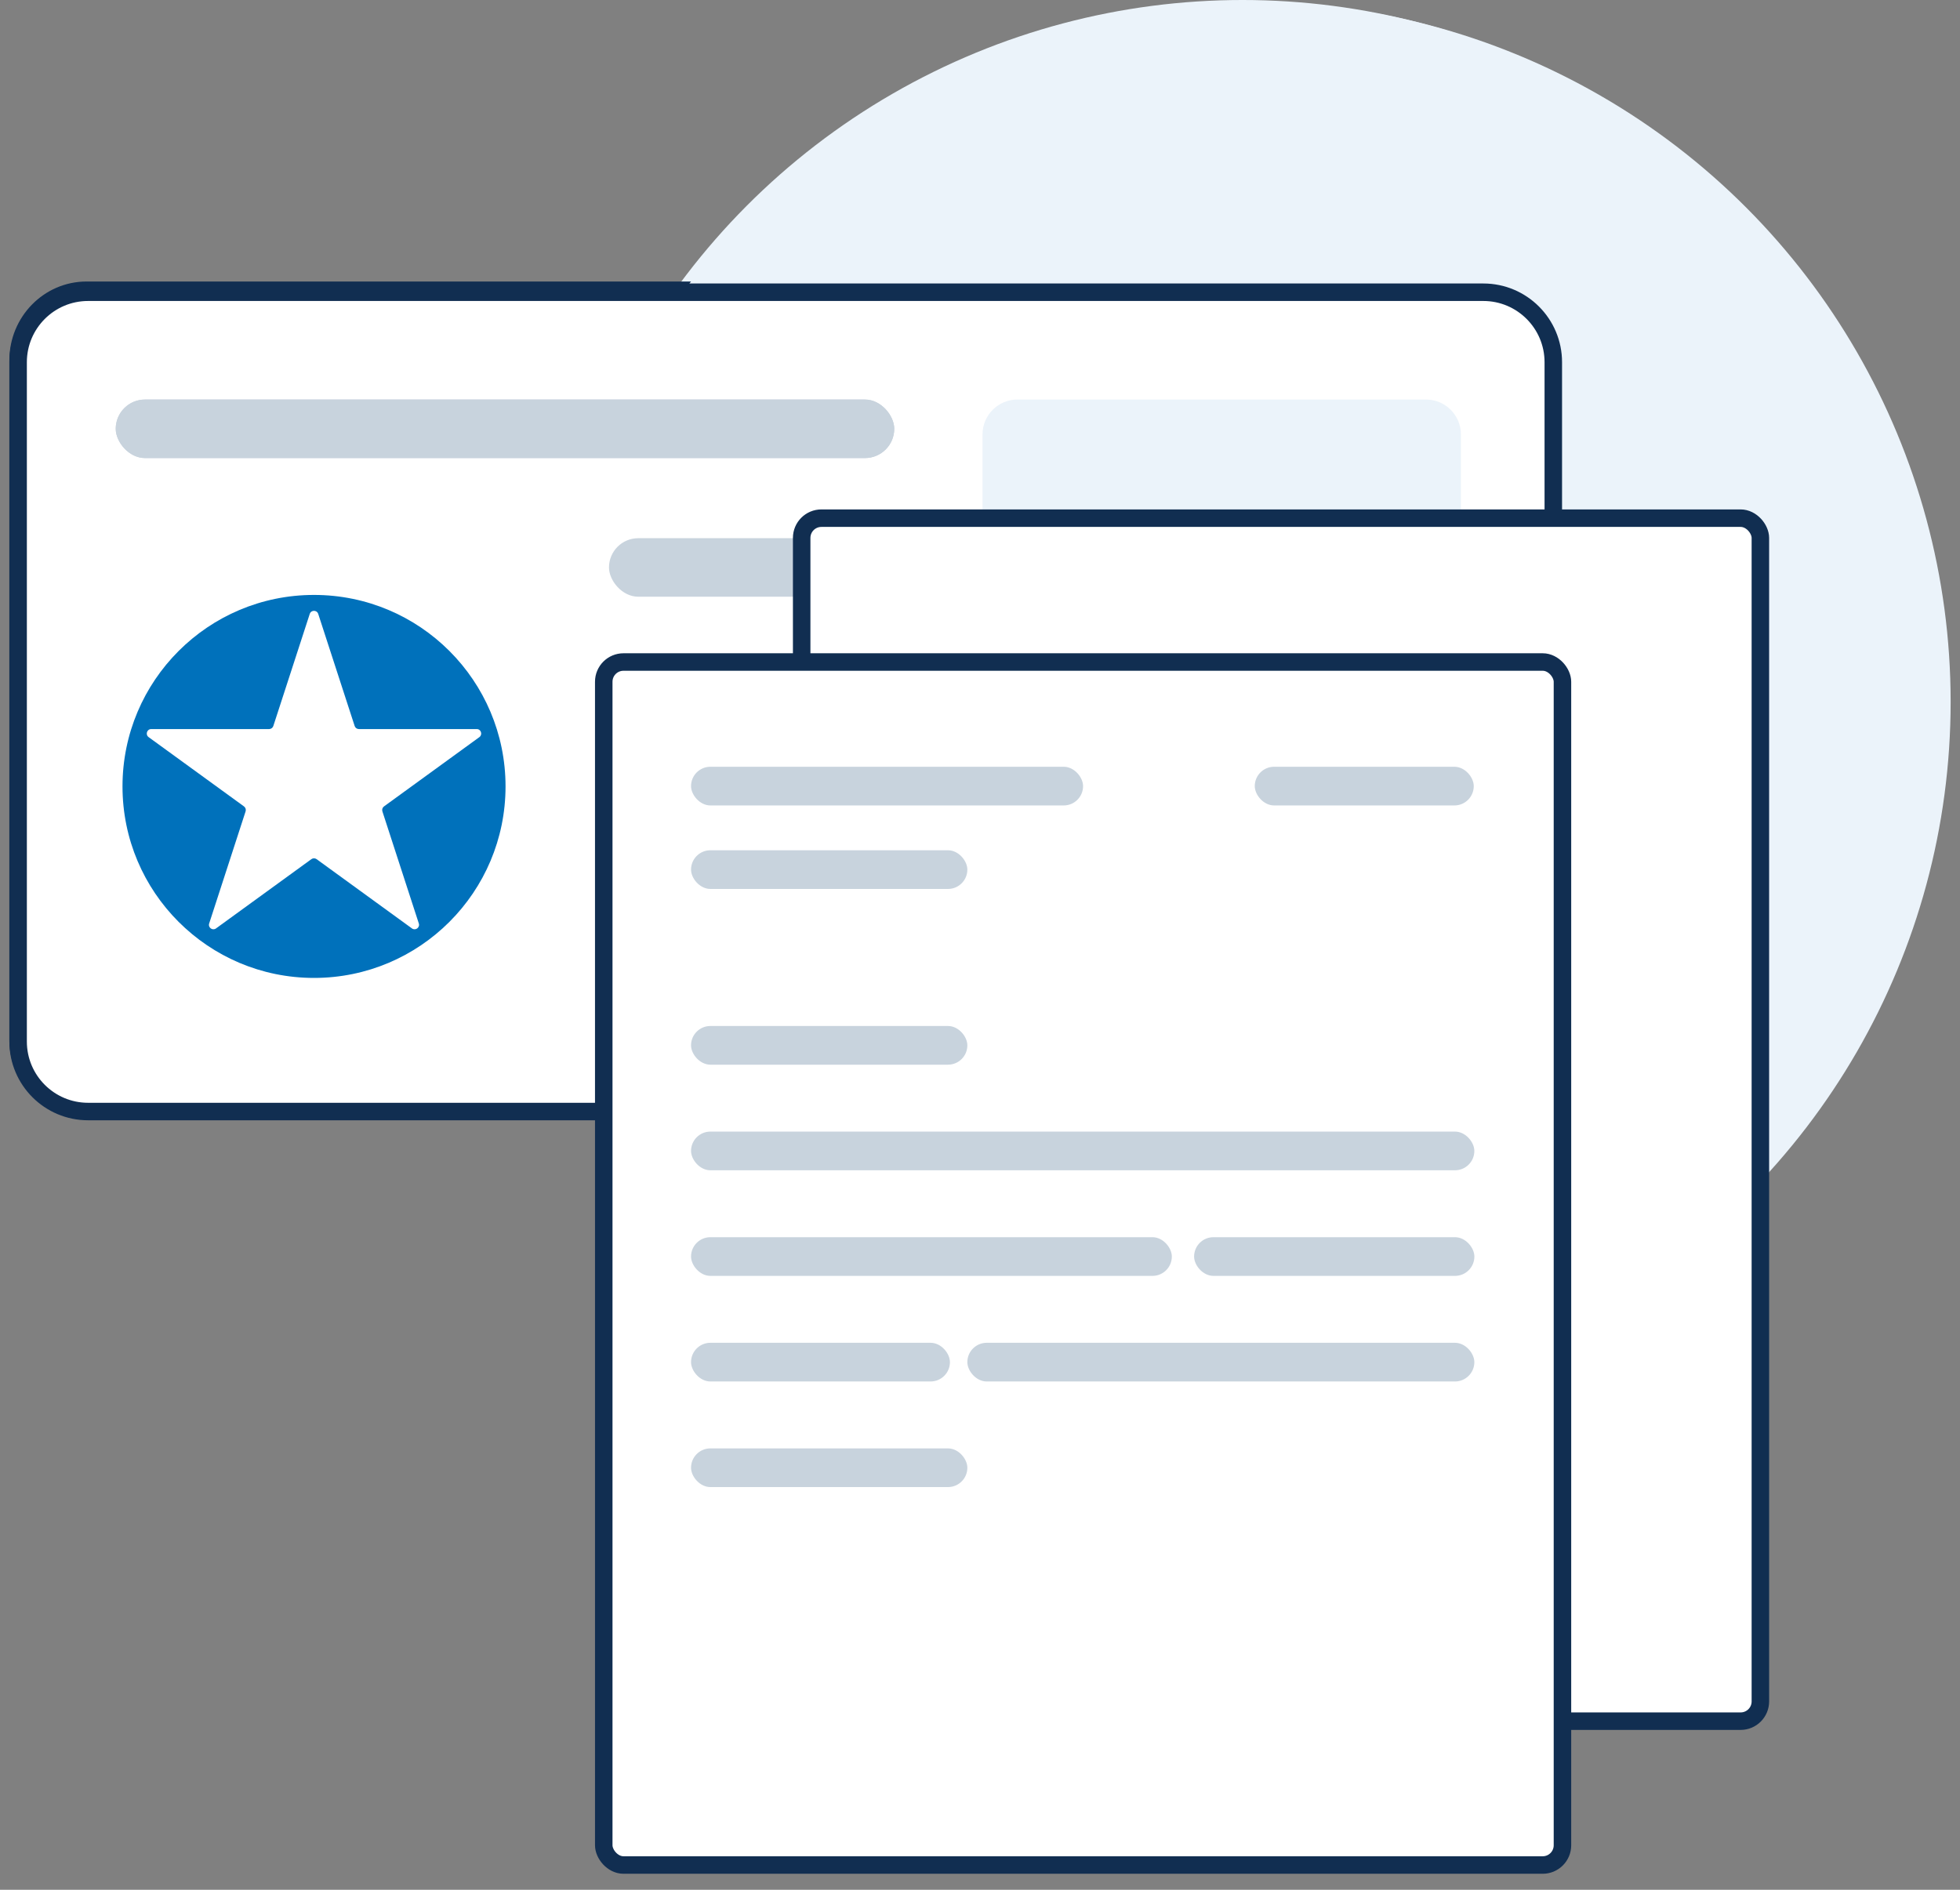 <svg width="112" height="108" viewBox="0 0 112 108" fill="none" xmlns="http://www.w3.org/2000/svg">
<rect x="0" y="0" width="112" height="108" fill="#808080" stroke="none"/>
<circle cx="71" cy="40" r="40" fill="#EBF3FA"/>
<path fill-rule="evenodd" clip-rule="evenodd" d="M82.967 63.411H4.949C2.788 63.411 1.035 61.62 1.035 59.411V20.588C1.035 18.379 2.788 16.588 4.949 16.588H82.967C85.129 16.588 86.882 18.379 86.882 20.588V59.411C86.882 61.62 85.129 63.411 82.967 63.411" fill="white"/>
<path fill-rule="evenodd" clip-rule="evenodd" d="M82.967 63.411H4.949C2.788 63.411 1.035 61.62 1.035 59.411V20.588C1.035 18.379 2.788 16.588 4.949 16.588H82.967C85.129 16.588 86.882 18.379 86.882 20.588V59.411C86.882 61.62 85.129 63.411 82.967 63.411Z" stroke="#112E51"/>
<path fill-rule="evenodd" clip-rule="evenodd" d="M28.212 58.395H8.103C7.215 58.395 6.494 57.734 6.494 56.919V33.308C6.494 32.493 7.215 31.832 8.103 31.832H28.212C29.1 31.832 29.821 32.493 29.821 33.308V56.919C29.821 57.734 29.1 58.395 28.212 58.395Z" fill="#EBF3FA"/>
<mask id="mask0_1742_7760" style="mask-type:luminance" maskUnits="userSpaceOnUse" x="8" y="34" width="20" height="25">
<path fill-rule="evenodd" clip-rule="evenodd" d="M12.573 40.017V40.623C12.023 40.716 11.603 41.2 11.603 41.784V41.784V43.157C11.603 43.752 12.037 44.242 12.602 44.323V44.323C12.803 46.266 14.006 47.908 15.679 48.711V48.711V50.515H15.29C11.431 50.515 8.303 53.678 8.303 57.58V57.58V58.462H27.713V57.58C27.713 53.678 24.584 50.515 20.725 50.515V50.515H20.337V48.711C22.01 47.908 23.212 46.266 23.413 44.323V44.323C23.978 44.242 24.413 43.752 24.413 43.157V43.157V41.784C24.413 41.2 23.993 40.716 23.442 40.623V40.623V40.017C23.442 36.984 21.009 34.523 18.008 34.523V34.523C15.006 34.523 12.573 36.984 12.573 40.017V40.017Z" fill="white"/>
</mask>
<g mask="url(#mask0_1742_7760)">
<path fill-rule="evenodd" clip-rule="evenodd" d="M1.174 62.572H34.839V30.414H1.174V62.572Z" fill="#C8D3DD"/>
</g>
<path d="M56.143 24.719C56.143 23.614 57.038 22.719 58.143 22.719H81.481C82.585 22.719 83.481 23.614 83.481 24.719V48.057C83.481 49.161 82.585 50.057 81.481 50.057H58.143C57.038 50.057 56.143 49.161 56.143 48.057V24.719Z" fill="#EBF3FA"/>
<rect x="6.613" y="22.721" width="44.487" height="3.344" rx="1.672" fill="#C8D3DD"/>
<rect x="34.799" y="30.645" width="16.303" height="3.344" rx="1.672" fill="#C8D3DD"/>
<rect x="34.799" y="38.57" width="16.303" height="3.344" rx="1.672" fill="#C8D3DD"/>
<rect x="34.799" y="46.496" width="16.303" height="3.344" rx="1.672" fill="#C8D3DD"/>
<rect x="34.799" y="55.023" width="12.3" height="3.344" rx="1.672" fill="#C8D3DD"/>
<rect x="52.568" y="55.023" width="29.972" height="3.344" rx="1.672" fill="#C8D3DD"/>
<circle cx="69.811" cy="36.39" r="10.944" fill="#0071BB"/>
<path d="M69.567 26.53C69.644 26.296 69.975 26.296 70.052 26.53L72.133 32.935C72.167 33.04 72.265 33.111 72.375 33.111H79.11C79.356 33.111 79.459 33.427 79.259 33.572L73.811 37.53C73.722 37.595 73.684 37.71 73.718 37.815L75.799 44.22C75.876 44.455 75.607 44.65 75.408 44.505L69.959 40.546C69.87 40.481 69.749 40.481 69.66 40.546L64.211 44.505C64.012 44.65 63.743 44.455 63.82 44.22L65.901 37.815C65.935 37.71 65.897 37.595 65.808 37.53L60.36 33.572C60.16 33.427 60.263 33.111 60.509 33.111H67.244C67.354 33.111 67.452 33.04 67.486 32.935L69.567 26.53Z" fill="white"/>
<circle cx="71.465" cy="40.113" r="40" fill="#EBF3FA"/>
<path fill-rule="evenodd" clip-rule="evenodd" d="M84.76 63.524H5.035C2.826 63.524 1.035 61.733 1.035 59.524V20.701C1.035 18.492 2.826 16.701 5.035 16.701H84.76C86.969 16.701 88.76 18.492 88.76 20.701V59.524C88.76 61.733 86.969 63.524 84.76 63.524" fill="white"/>
<path fill-rule="evenodd" clip-rule="evenodd" d="M84.76 63.524H5.035C2.826 63.524 1.035 61.733 1.035 59.524V20.701C1.035 18.492 2.826 16.701 5.035 16.701H84.76C86.969 16.701 88.76 18.492 88.76 20.701V59.524C88.76 61.733 86.969 63.524 84.76 63.524Z" stroke="#112E51"/>
<path d="M56.143 24.832C56.143 23.727 57.038 22.832 58.143 22.832H81.481C82.585 22.832 83.481 23.727 83.481 24.832V48.17C83.481 49.275 82.585 50.17 81.481 50.17H58.143C57.038 50.17 56.143 49.275 56.143 48.17V24.832Z" fill="#EBF3FA"/>
<rect x="6.613" y="22.834" width="44.487" height="3.344" rx="1.672" fill="#C8D3DD"/>
<rect x="6.613" y="22.834" width="44.487" height="3.344" rx="1.672" fill="#C8D3DD"/>
<rect x="34.799" y="30.758" width="16.303" height="3.344" rx="1.672" fill="#C8D3DD"/>
<rect x="34.799" y="38.684" width="16.303" height="3.344" rx="1.672" fill="#C8D3DD"/>
<rect x="34.799" y="46.609" width="16.303" height="3.344" rx="1.672" fill="#C8D3DD"/>
<rect x="34.799" y="55.137" width="12.3" height="3.344" rx="1.672" fill="#C8D3DD"/>
<rect x="52.568" y="55.137" width="29.972" height="3.344" rx="1.672" fill="#C8D3DD"/>
<circle cx="17.944" cy="44.944" r="10.944" fill="#0071BB"/>
<path d="M17.7 35.085C17.776 34.85 18.108 34.85 18.184 35.085L20.266 41.49C20.3 41.595 20.397 41.666 20.508 41.666H27.242C27.489 41.666 27.591 41.981 27.392 42.127L21.944 46.085C21.854 46.15 21.817 46.265 21.851 46.37L23.932 52.775C24.008 53.009 23.74 53.204 23.54 53.059L18.092 49.101C18.003 49.036 17.882 49.036 17.793 49.101L12.344 53.059C12.145 53.204 11.876 53.009 11.953 52.775L14.034 46.37C14.068 46.265 14.03 46.15 13.941 46.085L8.493 42.127C8.293 41.981 8.396 41.666 8.642 41.666H15.377C15.487 41.666 15.585 41.595 15.619 41.49L17.7 35.085Z" fill="white"/>
<rect x="45.81" y="29.613" width="54.783" height="68.751" rx="1.128" fill="white" stroke="#112E51"/>
<rect x="34.5" y="37.834" width="54.783" height="68.751" rx="1.128" fill="white" stroke="#112E51"/>
<rect x="39.488" y="43.82" width="22.402" height="2.211" rx="1.106" fill="#C8D3DD"/>
<rect x="39.488" y="48.592" width="15.789" height="2.211" rx="1.106" fill="#C8D3DD"/>
<rect x="39.488" y="58.635" width="15.789" height="2.211" rx="1.106" fill="#C8D3DD"/>
<rect x="39.488" y="82.775" width="15.789" height="2.211" rx="1.106" fill="#C8D3DD"/>
<rect x="39.488" y="64.67" width="44.76" height="2.211" rx="1.106" fill="#C8D3DD"/>
<rect x="39.488" y="76.74" width="14.794" height="2.211" rx="1.106" fill="#C8D3DD"/>
<rect x="55.277" y="76.74" width="28.971" height="2.211" rx="1.106" fill="#C8D3DD"/>
<rect x="39.488" y="70.705" width="27.474" height="2.211" rx="1.106" fill="#C8D3DD"/>
<rect x="68.234" y="70.705" width="16.016" height="2.211" rx="1.106" fill="#C8D3DD"/>
<rect x="71.701" y="43.82" width="12.514" height="2.211" rx="1.106" fill="#C8D3DD"/>
</svg>
